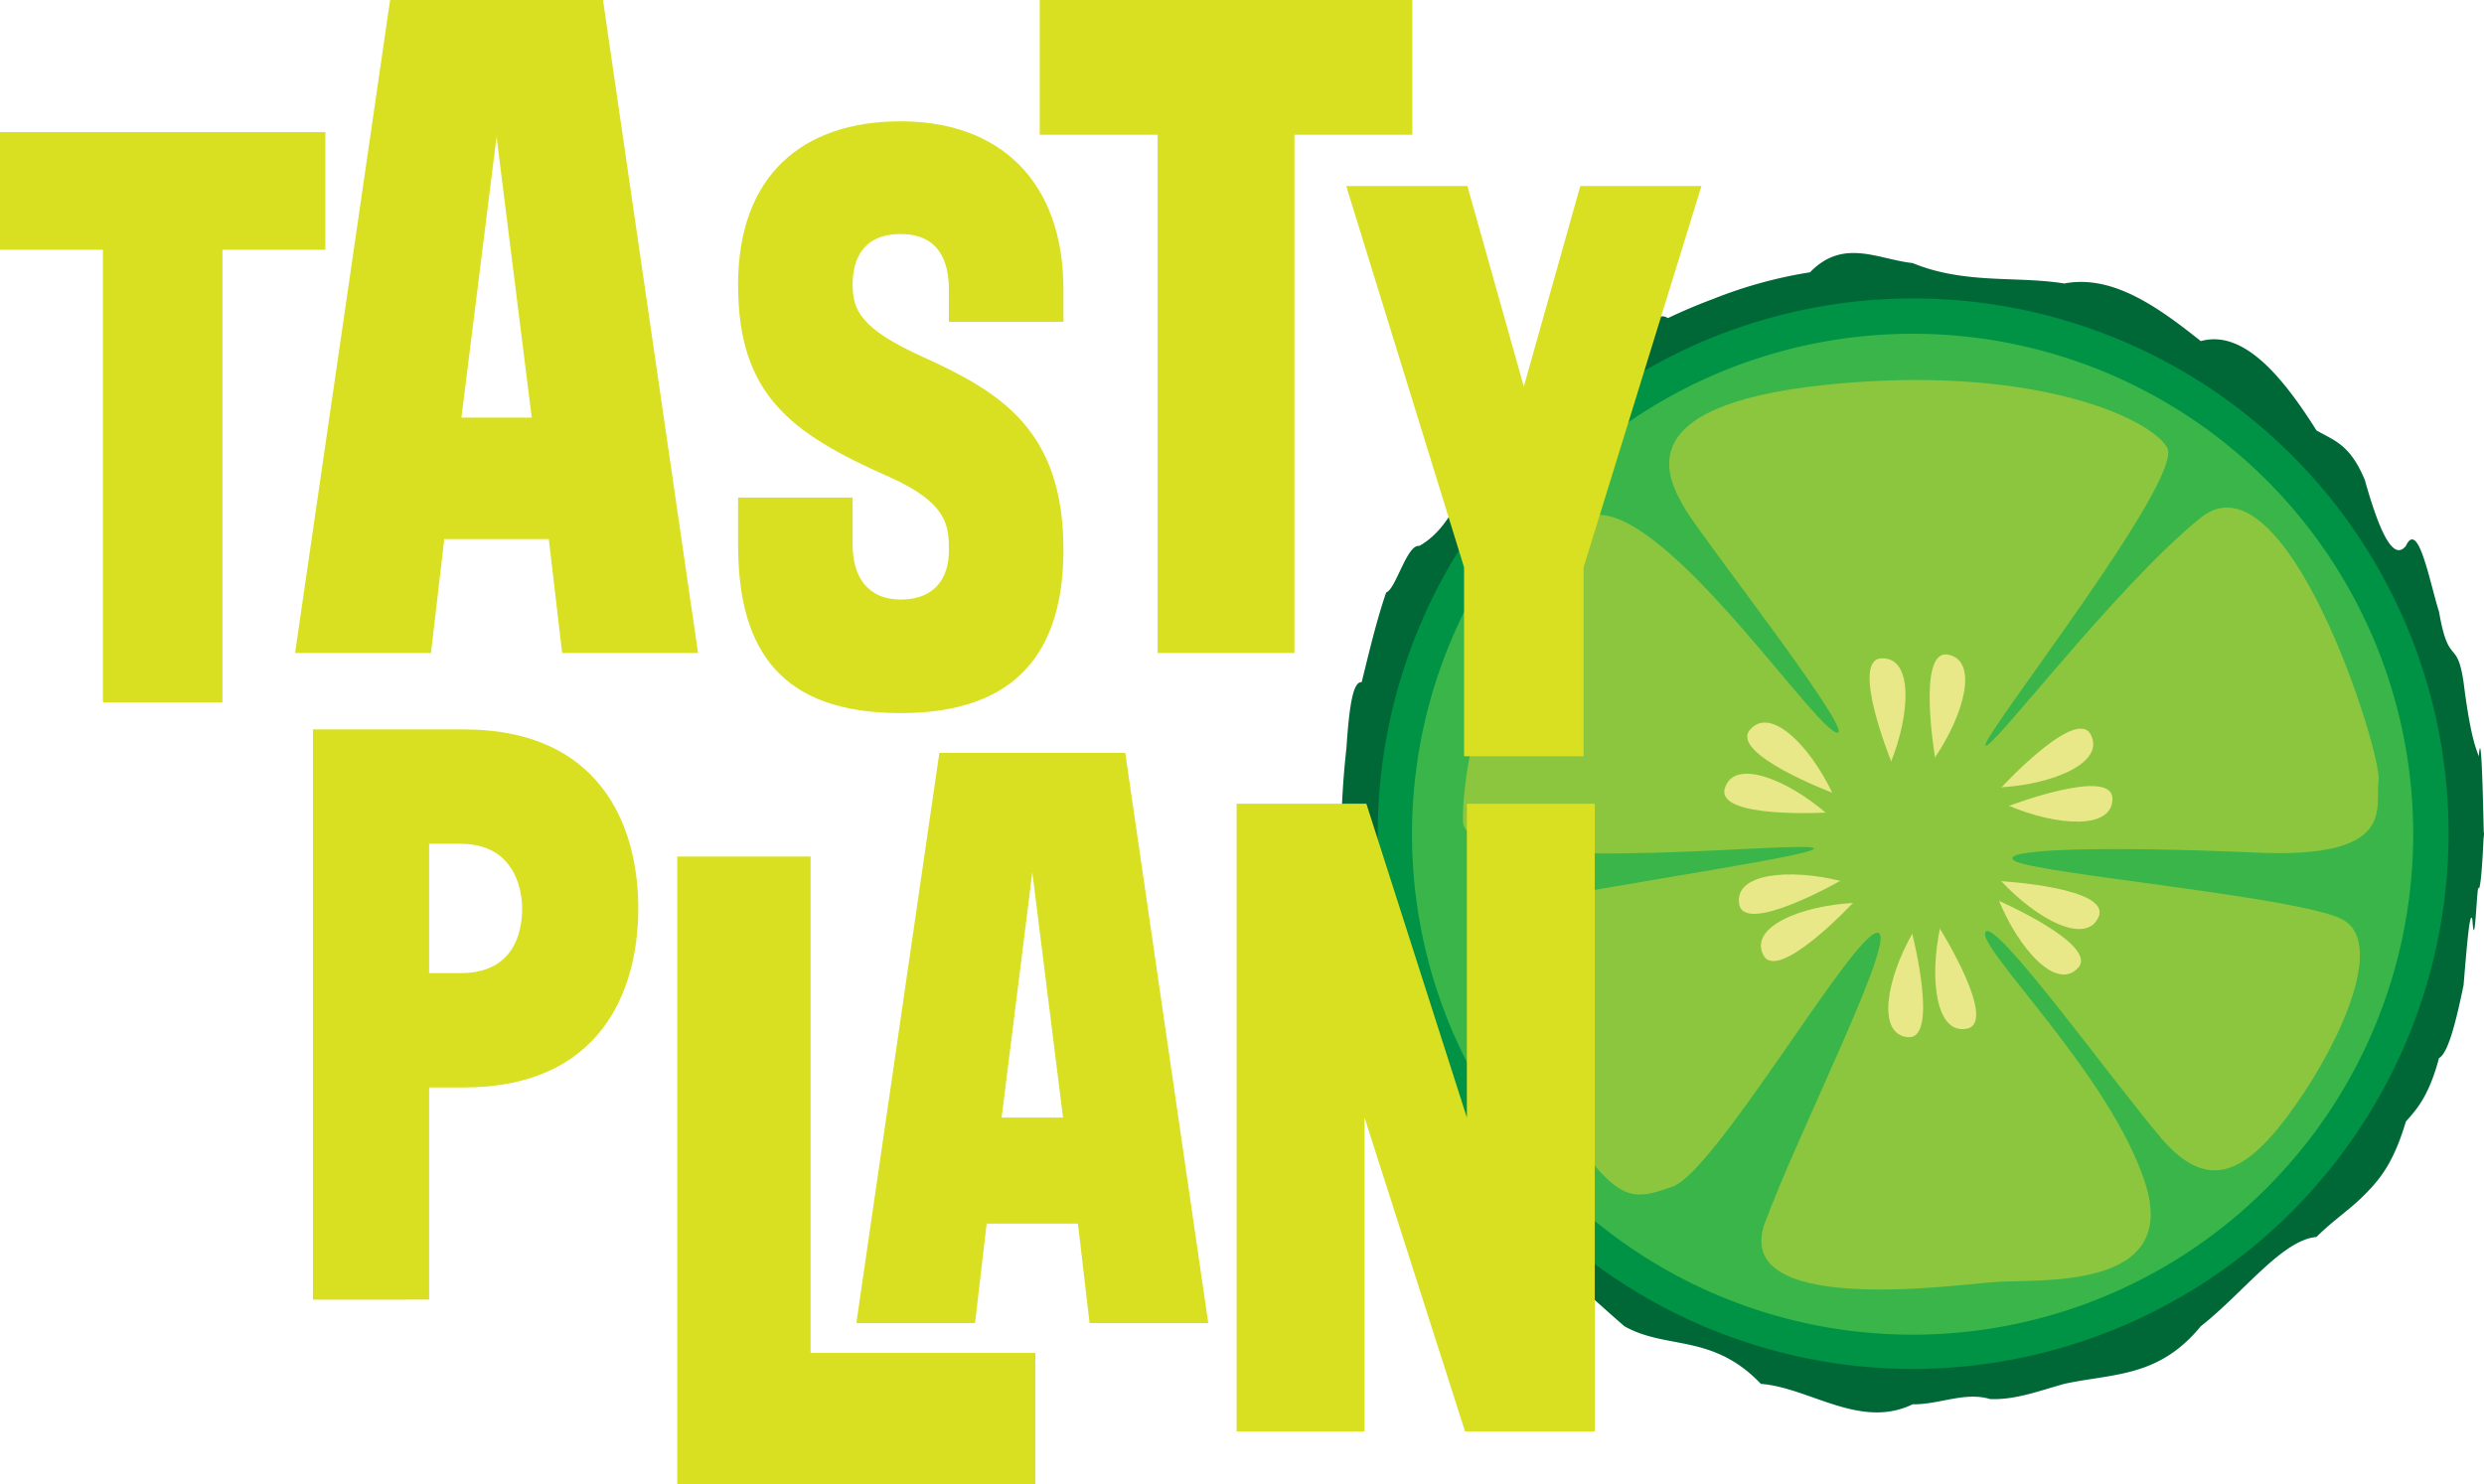<svg id="Komponente_2_22" data-name="Komponente 2 – 22" xmlns="http://www.w3.org/2000/svg" xmlns:xlink="http://www.w3.org/1999/xlink" width="303.172" height="181.208" viewBox="0 0 303.172 181.208">
  <defs>
    <clipPath id="clip-path">
      <rect id="Rechteck_1" data-name="Rechteck 1" width="303.172" height="181.208" fill="none"/>
    </clipPath>
  </defs>
  <g id="Gruppe_1" data-name="Gruppe 1" clip-path="url(#clip-path)">
    <path id="Pfad_1" data-name="Pfad 1" d="M225.6,170c-6.409,3.1-12.619-2.054-18.518-2.493-5.9-6.188-11.487-4.134-16.653-7.032-5.165-4.471-9.909-9.256-14.119-10.9-4.209-1.7-7.884-8.49-10.913-14.1-1.516-2.581-2.868-4.705-4.047-7.2a39.408,39.408,0,0,1-2.993-9.434c-.813-5.671-1.437-10.994-1.858-12.167-.42,1.033-.638-4.074-.638-6.332A101.734,101.734,0,0,1,156.5,89.86c.421-6.591,1.045-8.067,1.858-8.024.813-3.282,1.816-7.58,2.993-10.957,1.178-.386,2.531-5.92,4.047-5.678,1.514-.866,3.191-2.372,5.014-5.985,1.824-.631,3.795-5.416,5.9-8.118,2.1-.811,4.343-3.714,6.7-5.927,2.358-3.323,4.835-4.113,7.418-4.975,1.722.785,3.491-4.077,5.3-2.807q2.718-1.292,5.559-2.352a55.192,55.192,0,0,1,11.79-3.241c4.062-4.2,8.247-1.595,12.519-1.125,6.409,2.622,12.619,1.544,18.518,2.493,5.9-1.127,11.487,2.917,16.653,7.032,5.165-1.427,9.908,4.221,14.118,10.9,2.1,1.235,4.076,1.65,5.9,6.043,1.824,6.487,3.5,9.966,5.015,8.06,1.514-3.247,2.868,4.306,4.046,8.044,1.178,6.83,2.18,3.132,2.994,8.591.813,6.454,1.437,7.866,1.857,9.058.421-5.407.639,13.334.639,9.44,0-1.648-.217,6.33-.639,6.726-.21-1.381-.472,8.519-.781,3.753-.31-1.3-.669,3.125-1.075,8.02-.814,3.9-1.816,8.289-2.994,8.892-1.177,4.384-2.531,6.085-4.046,7.743-1.514,5.1-3.191,7.066-5.015,8.921s-3.795,3.087-5.9,5.182c-4.209.368-8.953,6.853-14.118,10.9-5.166,6.305-10.755,5.742-16.653,7.032-2.95.812-5.977,1.99-9.068,1.856-3.091-.936-6.246.7-9.45.637" transform="translate(7.836 1.447)" fill="#006837"/>
    <path id="Pfad_2" data-name="Pfad 2" d="M225.39,165.423a65.348,65.348,0,1,1,65.419-65.348,65.458,65.458,0,0,1-65.419,65.348" transform="translate(8.042 1.706)" fill="#009245"/>
    <path id="Pfad_3" data-name="Pfad 3" d="M286.283,99.873a61.1,61.1,0,1,1-61.1-61.033,61.067,61.067,0,0,1,61.1,61.033" transform="translate(8.249 1.908)" fill="#39b54a"/>
    <path id="Pfad_4" data-name="Pfad 4" d="M170,98.066c-.111-10.209,6.544-31.288,14.337-36.723s27.5,24.164,31.1,25.853-16.323-23.8-18.235-27.1-7.9-12.669,16.985-15.276,39.556,3.892,41.762,7.638S233.341,87.71,233.782,88.811s15.772-19.279,26.249-27.762S282.2,89.8,281.758,93.109s2.317,9.584-14.889,8.813-31.874-.551-29.557.991,34.851,4.407,40.034,7.161,0,14.542-5.736,22.695-10.476,10.907-16.322,4.076-20.4-27.1-21.506-25.228,15.331,17.517,19.521,30.737-13.234,11.568-18.639,12.008-31.983,4.076-27.792-7.272,16.874-36.245,13.565-35.364-19.631,29.085-24.815,30.958-6.727,1.873-13.234-7.492-18.307-24.237-6.618-26.771,41.579-6.721,36.506-7.161-42.2,3.526-42.278-3.195" transform="translate(8.546 2.172)" fill="#8cc63f"/>
    <path id="Pfad_5" data-name="Pfad 5" d="M219.864,89.094s-5-12.339-1.14-12.486,3.529,6.721,1.14,12.669" transform="translate(10.922 3.764)" fill="#e8e889"/>
    <path id="Pfad_6" data-name="Pfad 6" d="M224.888,88.619s-2.226-13.125,1.575-12.438,2,7.321-1.616,12.618" transform="translate(11.273 3.741)" fill="#e8e889"/>
    <path id="Pfad_7" data-name="Pfad 7" d="M232.671,91.878s9.037-9.783,10.817-6.359-4.577,6.057-10.983,6.437" transform="translate(11.689 4.166)" fill="#e8e889"/>
    <path id="Pfad_8" data-name="Pfad 8" d="M233.567,93.855s12.459-4.722,12.521-.863-6.8,3.377-12.705.859" transform="translate(11.733 4.494)" fill="#e8e889"/>
    <path id="Pfad_9" data-name="Pfad 9" d="M232.671,102.554s13.3.789,11.778,4.334-7.591.3-11.944-4.413" transform="translate(11.689 5.035)" fill="#e8e889"/>
    <path id="Pfad_10" data-name="Pfad 10" d="M232.4,104.884s12.193,5.372,9.526,8.163-7.219-2.365-9.654-8.3" transform="translate(11.677 5.147)" fill="#e8e889"/>
    <path id="Pfad_11" data-name="Pfad 11" d="M225.513,108.164s7.039,11.3,3.261,12.107-4.629-6.018-3.293-12.287" transform="translate(11.306 5.305)" fill="#e8e889"/>
    <path id="Pfad_12" data-name="Pfad 12" d="M222.38,108.764s3.28,12.9-.564,12.525-2.586-7.135.589-12.706" transform="translate(11.032 5.335)" fill="#e8e889"/>
    <path id="Pfad_13" data-name="Pfad 13" d="M215.789,105.152s-9.106,9.719-10.862,6.282,4.62-6.024,11.029-6.36" transform="translate(10.288 5.162)" fill="#e8e889"/>
    <path id="Pfad_14" data-name="Pfad 14" d="M214.347,102.589s-11.573,6.6-12.235,2.8,6.2-4.393,12.416-2.822" transform="translate(10.159 4.999)" fill="#e8e889"/>
    <path id="Pfad_15" data-name="Pfad 15" d="M213.321,92.608s-12.458-4.724-9.943-7.651,7.334,1.982,10.077,7.776" transform="translate(10.208 4.131)" fill="#e8e889"/>
    <path id="Pfad_16" data-name="Pfad 16" d="M212.641,94.784s-13.3.741-12.2-2.956,7.506-1.166,12.371,3.016" transform="translate(10.074 4.424)" fill="#e8e889"/>
    <path id="Pfad_17" data-name="Pfad 17" d="M0,15.37H39.71V29.739H27.149V84.989H12.561V29.739H0Z" transform="translate(0 0.755)" fill="#d9e021"/>
    <path id="Pfad_18" data-name="Pfad 18" d="M45.889,0H71.873l11.6,79.718H66.885l-1.625-13.9H52.5l-1.625,13.9H34.29ZM63.174,50.983l-4.292-34.3-4.291,34.3Z" transform="translate(1.724)" fill="#d9e021"/>
    <path id="Pfad_19" data-name="Pfad 19" d="M99.751,65.824c0,3.743,1.722,6.678,5.876,6.678s5.874-2.631,5.874-5.968c0-2.834,0-5.768-7.293-9.007-12.156-5.363-18.436-10.12-18.436-23.475s7.9-19.935,19.855-19.935,19.854,7.184,19.854,20.541V38.6H111.5V34.658c0-3.44-1.215-6.779-5.874-6.779s-5.876,3.136-5.876,6.173.912,5.362,8.51,8.8c9.623,4.352,17.22,9.006,17.22,23.577,0,12.143-5.471,19.936-19.854,19.936S85.772,78.98,85.772,65.824V60.056H99.751Z" transform="translate(4.312 0.694)" fill="#d9e021"/>
    <path id="Pfad_20" data-name="Pfad 20" d="M120.825,0H166.3V16.454H151.912V79.719h-16.7V16.454H120.825Z" transform="translate(6.074)" fill="#d9e021"/>
    <path id="Pfad_21" data-name="Pfad 21" d="M156.439,21.647h14.79l6.889,24.488,6.888-24.488H199.8L185.411,68.194V91.265H170.824V68.194Z" transform="translate(7.865 1.064)" fill="#d9e021"/>
    <path id="Pfad_22" data-name="Pfad 22" d="M36.365,154.5V84.88H54.8c16.309,0,21.273,11.333,21.273,21.857S71.11,128.593,54.8,128.593H50.547v25.9Zm14.182-39.868H54.4c6.483,0,7.5-4.958,7.5-7.893,0-2.429-1.014-7.893-7.5-7.893H50.547Z" transform="translate(1.828 4.17)" fill="#d9e021"/>
    <path id="Pfad_23" data-name="Pfad 23" d="M78.7,99.675h16.28v60.6h27.432v16.04H78.7Z" transform="translate(3.957 4.897)" fill="#d9e021"/>
    <path id="Pfad_24" data-name="Pfad 24" d="M109.644,87.611h22.691l10.13,69.618H127.98l-1.419-12.143H115.418L114,157.229H99.514Zm15.095,44.523-3.748-29.952-3.748,29.952Z" transform="translate(5.003 4.304)" fill="#d9e021"/>
    <path id="Pfad_25" data-name="Pfad 25" d="M159.54,93.526l12.266,38.317V93.526h15.611v76.636H171.584l-12.267-38.318v38.318H143.705V93.526Z" transform="translate(7.225 4.595)" fill="#d9e021"/>
  </g>
</svg>
